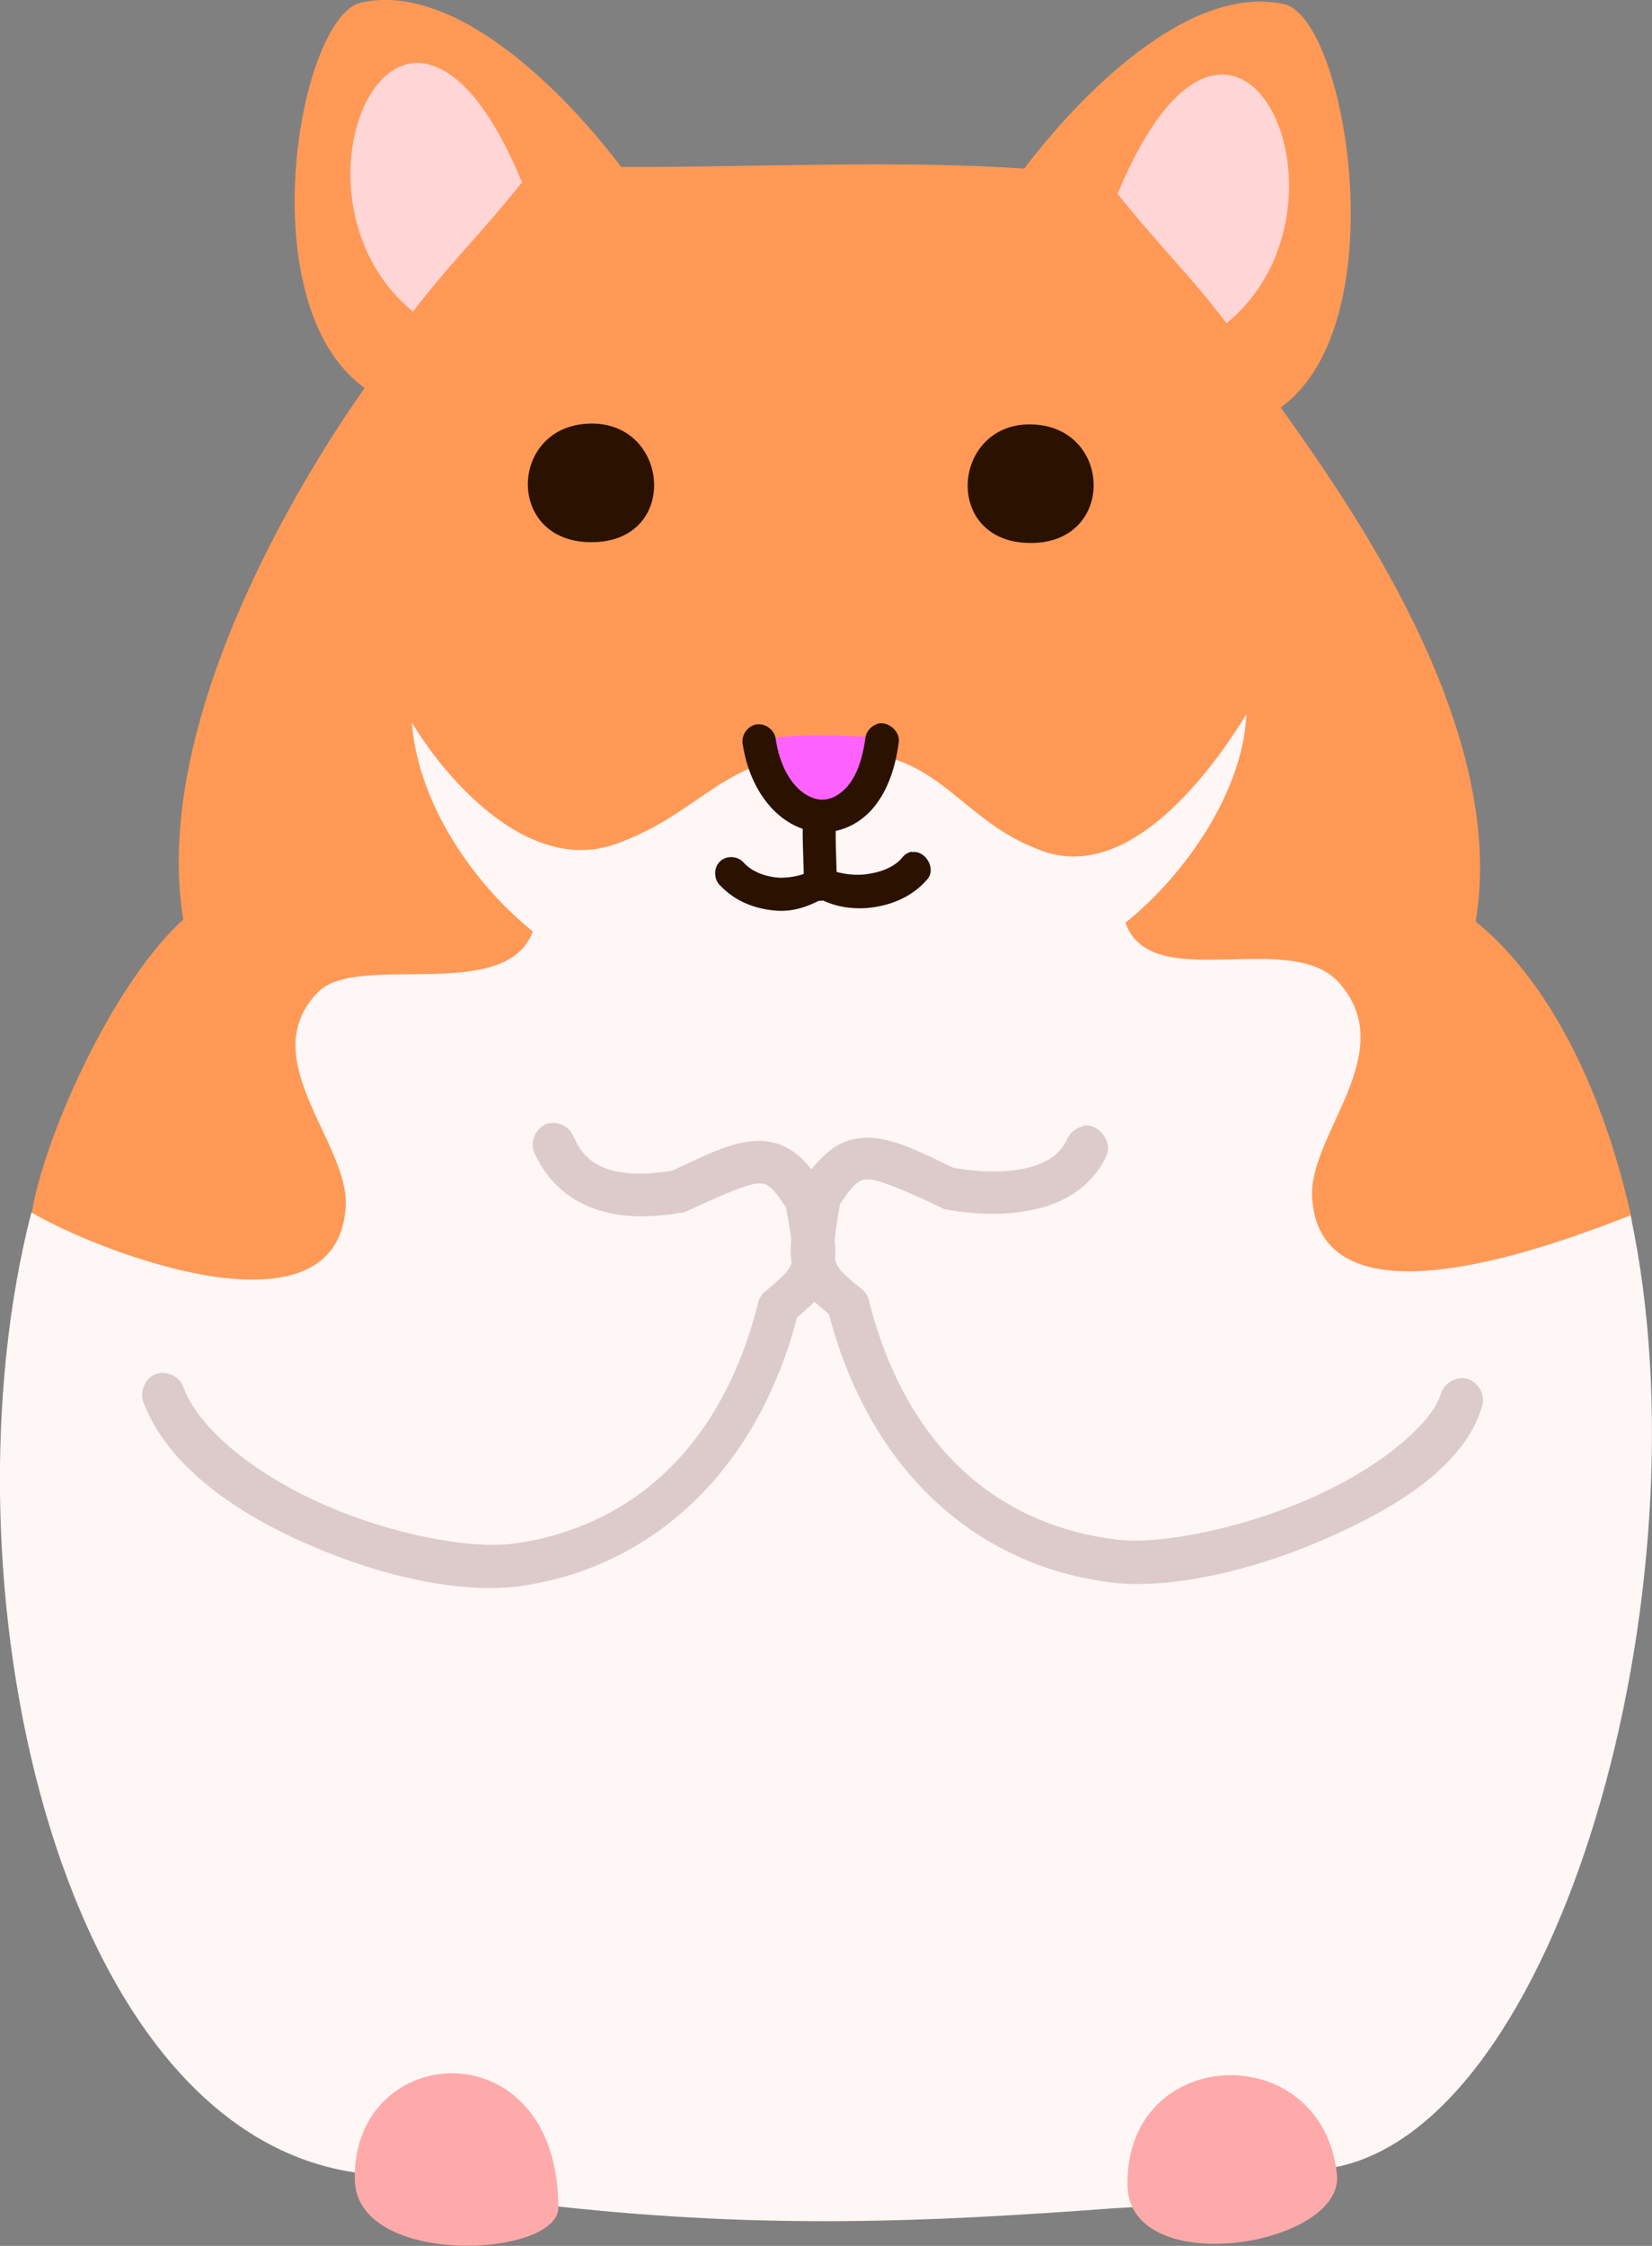 <?xml version="1.0" encoding="UTF-8"?>
<svg id="Layer_2" data-name="Layer 2" xmlns="http://www.w3.org/2000/svg" viewBox="0 0 40 54.35">
  <rect x="0" y="0" width="40" height="54.35" fill="#808080" stroke="none"/>
  <defs>
    <style>
      .cls-1 {
        fill: #2b1100;
      }

      .cls-1, .cls-2, .cls-3, .cls-4, .cls-5, .cls-6, .cls-7 {
        stroke-width: 0px;
      }

      .cls-2 {
        fill: #ddcbcb;
      }

      .cls-3 {
        fill: #ff63ff;
      }

      .cls-4 {
        fill: #fff6f6;
      }

      .cls-5 {
        fill: #faa;
      }

      .cls-6 {
        fill: #f95;
      }

      .cls-7 {
        fill: #ffd5d5;
      }
    </style>
  </defs>
  <g id="Layer_1-2" data-name="Layer 1">
    <g>
      <path class="cls-6" d="M4.44,22.27c-.79-4.75,2.8-10.64,4.39-12.88C6,7.36,7.24.39,8.75.06c2.35-.51,5.02,2.3,6.29,3.98,3.23.01,6.67-.17,9.76.04,1.27-1.68,3.94-4.49,6.29-3.98,1.51.33,2.75,7.73-.08,9.76,1.59,2.24,5.52,7.7,4.72,12.44,1.9,1.54,3.16,4.34,3.79,7.25-16.54,10.6-30.77,6.42-38.76-.14.27-1.8,1.93-5.57,3.67-7.15h0Z"/>
      <path class="cls-1" d="M14.31,10.25c-1.98.02-2.09,2.85-.02,2.87,2.17.03,1.95-2.89.02-2.87h0Z"/>
      <path class="cls-1" d="M24.95,10.27c1.98.02,2.09,2.85.03,2.87-2.17.02-1.95-2.89-.03-2.87h0Z"/>
      <path class="cls-4" d="M8.37,29.19c.09-1.53-2.25-3.59-.66-5.19.95-.96,4.55.3,5.19-1.46-1.38-1.11-2.77-3.03-2.93-5.06.75,1.26,2.77,3.7,4.92,2.95,2.14-.75,2.55-2.14,5.19-2.25,2.73-.12,3.05,1.67,5.18,2.42,2.15.76,4.16-2.07,4.92-3.32-.09,1.94-1.55,3.95-2.93,5.05.63,1.77,4,.12,5.18,1.46,1.49,1.69-.75,3.66-.66,5.19.2,3.32,5.94,1.12,7.71.43,1.93,9.01-1.75,22.19-7.29,23.06-1.58.59-3.06.86-5.24.97-4.57.34-8.41.5-13.4-.04-1.76,0-3.47-.16-4.97-.83C1.28,51.48-1.49,38.07.76,29.34c1.67.98,7.41,3.18,7.61-.14h0Z"/>
      <path class="cls-5" d="M8.59,52.74c-.06-3.37,4.92-3.7,4.93.68,0,1.22-4.9,1.46-4.93-.68h0Z"/>
      <path class="cls-5" d="M32.37,52.61c-.36-3.31-5.12-3.15-5.07.27.03,2.32,5.27,1.48,5.07-.27h0Z"/>
      <path class="cls-3" d="M18.47,17.91c.94-.2,1.93-.08,2.82-.08-.16,2.25-2.58,2.27-2.82.08h0Z"/>
      <path class="cls-1" d="M21.22,17.53c-.15.05-.26.2-.27.35-.08.58-.25.95-.45,1.17-.2.22-.42.31-.62.3-.41-.02-.95-.47-1.1-1.48-.03-.21-.25-.37-.46-.34-.21.03-.37.25-.34.46.19,1.26.97,2.1,1.88,2.15.45.02.91-.17,1.25-.55.34-.38.56-.93.65-1.62.05-.27-.27-.54-.53-.45h0Z"/>
      <path class="cls-1" d="M19.87,19.36c-.22-.01-.43.18-.43.4-.02.73.03,1.11.02,1.63,0,.21.19.41.4.41s.4-.19.4-.41c0-.56-.04-.9-.02-1.6.01-.21-.17-.41-.38-.42h0Z"/>
      <path class="cls-1" d="M22.07,20.61c-.09.02-.17.07-.23.15-.19.23-.54.36-.9.4-.37.04-.75-.06-.85-.13-.14-.08-.32-.07-.45.03-.11.09-.45.19-.77.18-.33-.02-.65-.14-.85-.35-.14-.18-.43-.2-.59-.04-.16.15-.15.45.02.59.38.4.89.57,1.38.6.39.02.73-.1,1.05-.27.33.16.71.24,1.15.2.51-.05,1.05-.25,1.43-.7.21-.25-.05-.7-.38-.65h0Z"/>
      <path class="cls-2" d="M13.29,27.18c-.3.07-.48.45-.35.72.26.58.71,1.05,1.32,1.3.61.25,1.33.3,2.2.15.05,0,.1-.01.15-.03.92-.43,1.49-.67,1.75-.68.12,0,.17,0,.27.08.1.07.24.25.4.5.13.68.19,1.13.15,1.3-.04.18-.16.33-.65.73-.09.07-.15.17-.17.27-.93,3.69-3.24,5.45-5.88,5.83-1.07.15-2.92-.2-4.55-.9-1.63-.7-3.05-1.78-3.48-2.85-.08-.29-.43-.46-.7-.34-.27.11-.39.49-.25.74.61,1.52,2.25,2.64,4.02,3.4,1.77.77,3.69,1.18,5.1.98,2.98-.43,5.64-2.56,6.68-6.5.42-.36.78-.67.88-1.12.11-.53,0-1.01-.15-1.83-.01-.06-.04-.12-.07-.17-.21-.35-.43-.65-.7-.85-.27-.21-.59-.31-.93-.3-.62.02-1.22.33-2.05.72-.74.12-1.28.08-1.65-.07-.37-.15-.58-.39-.75-.77-.1-.23-.36-.36-.6-.3h0Z"/>
      <path class="cls-2" d="M26.22,27.26c-.16.03-.31.15-.38.3-.15.33-.41.54-.88.68-.47.13-1.12.15-1.88.02-.83-.4-1.43-.71-2.05-.73-.33,0-.65.09-.92.3-.27.21-.49.47-.7.82-.03.06-.04.12-.05.18-.15.82-.29,1.32-.17,1.85.1.46.45.77.88,1.12,1.06,4.03,3.8,6.14,6.88,6.5,1.39.16,3.35-.28,5.12-1.05,1.77-.77,3.4-1.79,3.82-3.23.08-.26-.09-.57-.35-.65-.26-.08-.57.09-.65.35-.23.78-1.58,1.86-3.23,2.57-1.64.71-3.57,1.09-4.6.97-2.72-.32-5.08-2.05-6.03-5.82-.03-.11-.11-.21-.2-.27-.49-.39-.59-.54-.62-.73-.04-.16,0-.61.13-1.3.16-.25.3-.43.4-.5.1-.08.15-.1.27-.1.26,0,.85.24,1.77.68.04.02.08.04.13.05.86.15,1.65.14,2.33-.05.68-.19,1.26-.61,1.55-1.25.16-.35-.2-.8-.57-.73h0Z"/>
      <path class="cls-7" d="M27.06,4.69c2.84-6.85,6.14.27,2.64,3.13-1.03-1.33-1.56-1.78-2.64-3.13h0Z"/>
      <path class="cls-7" d="M12.64,4.41c-2.84-6.85-6.15.27-2.64,3.13,1.03-1.33,1.56-1.78,2.64-3.13h0Z"/>
    </g>
  </g>
</svg>